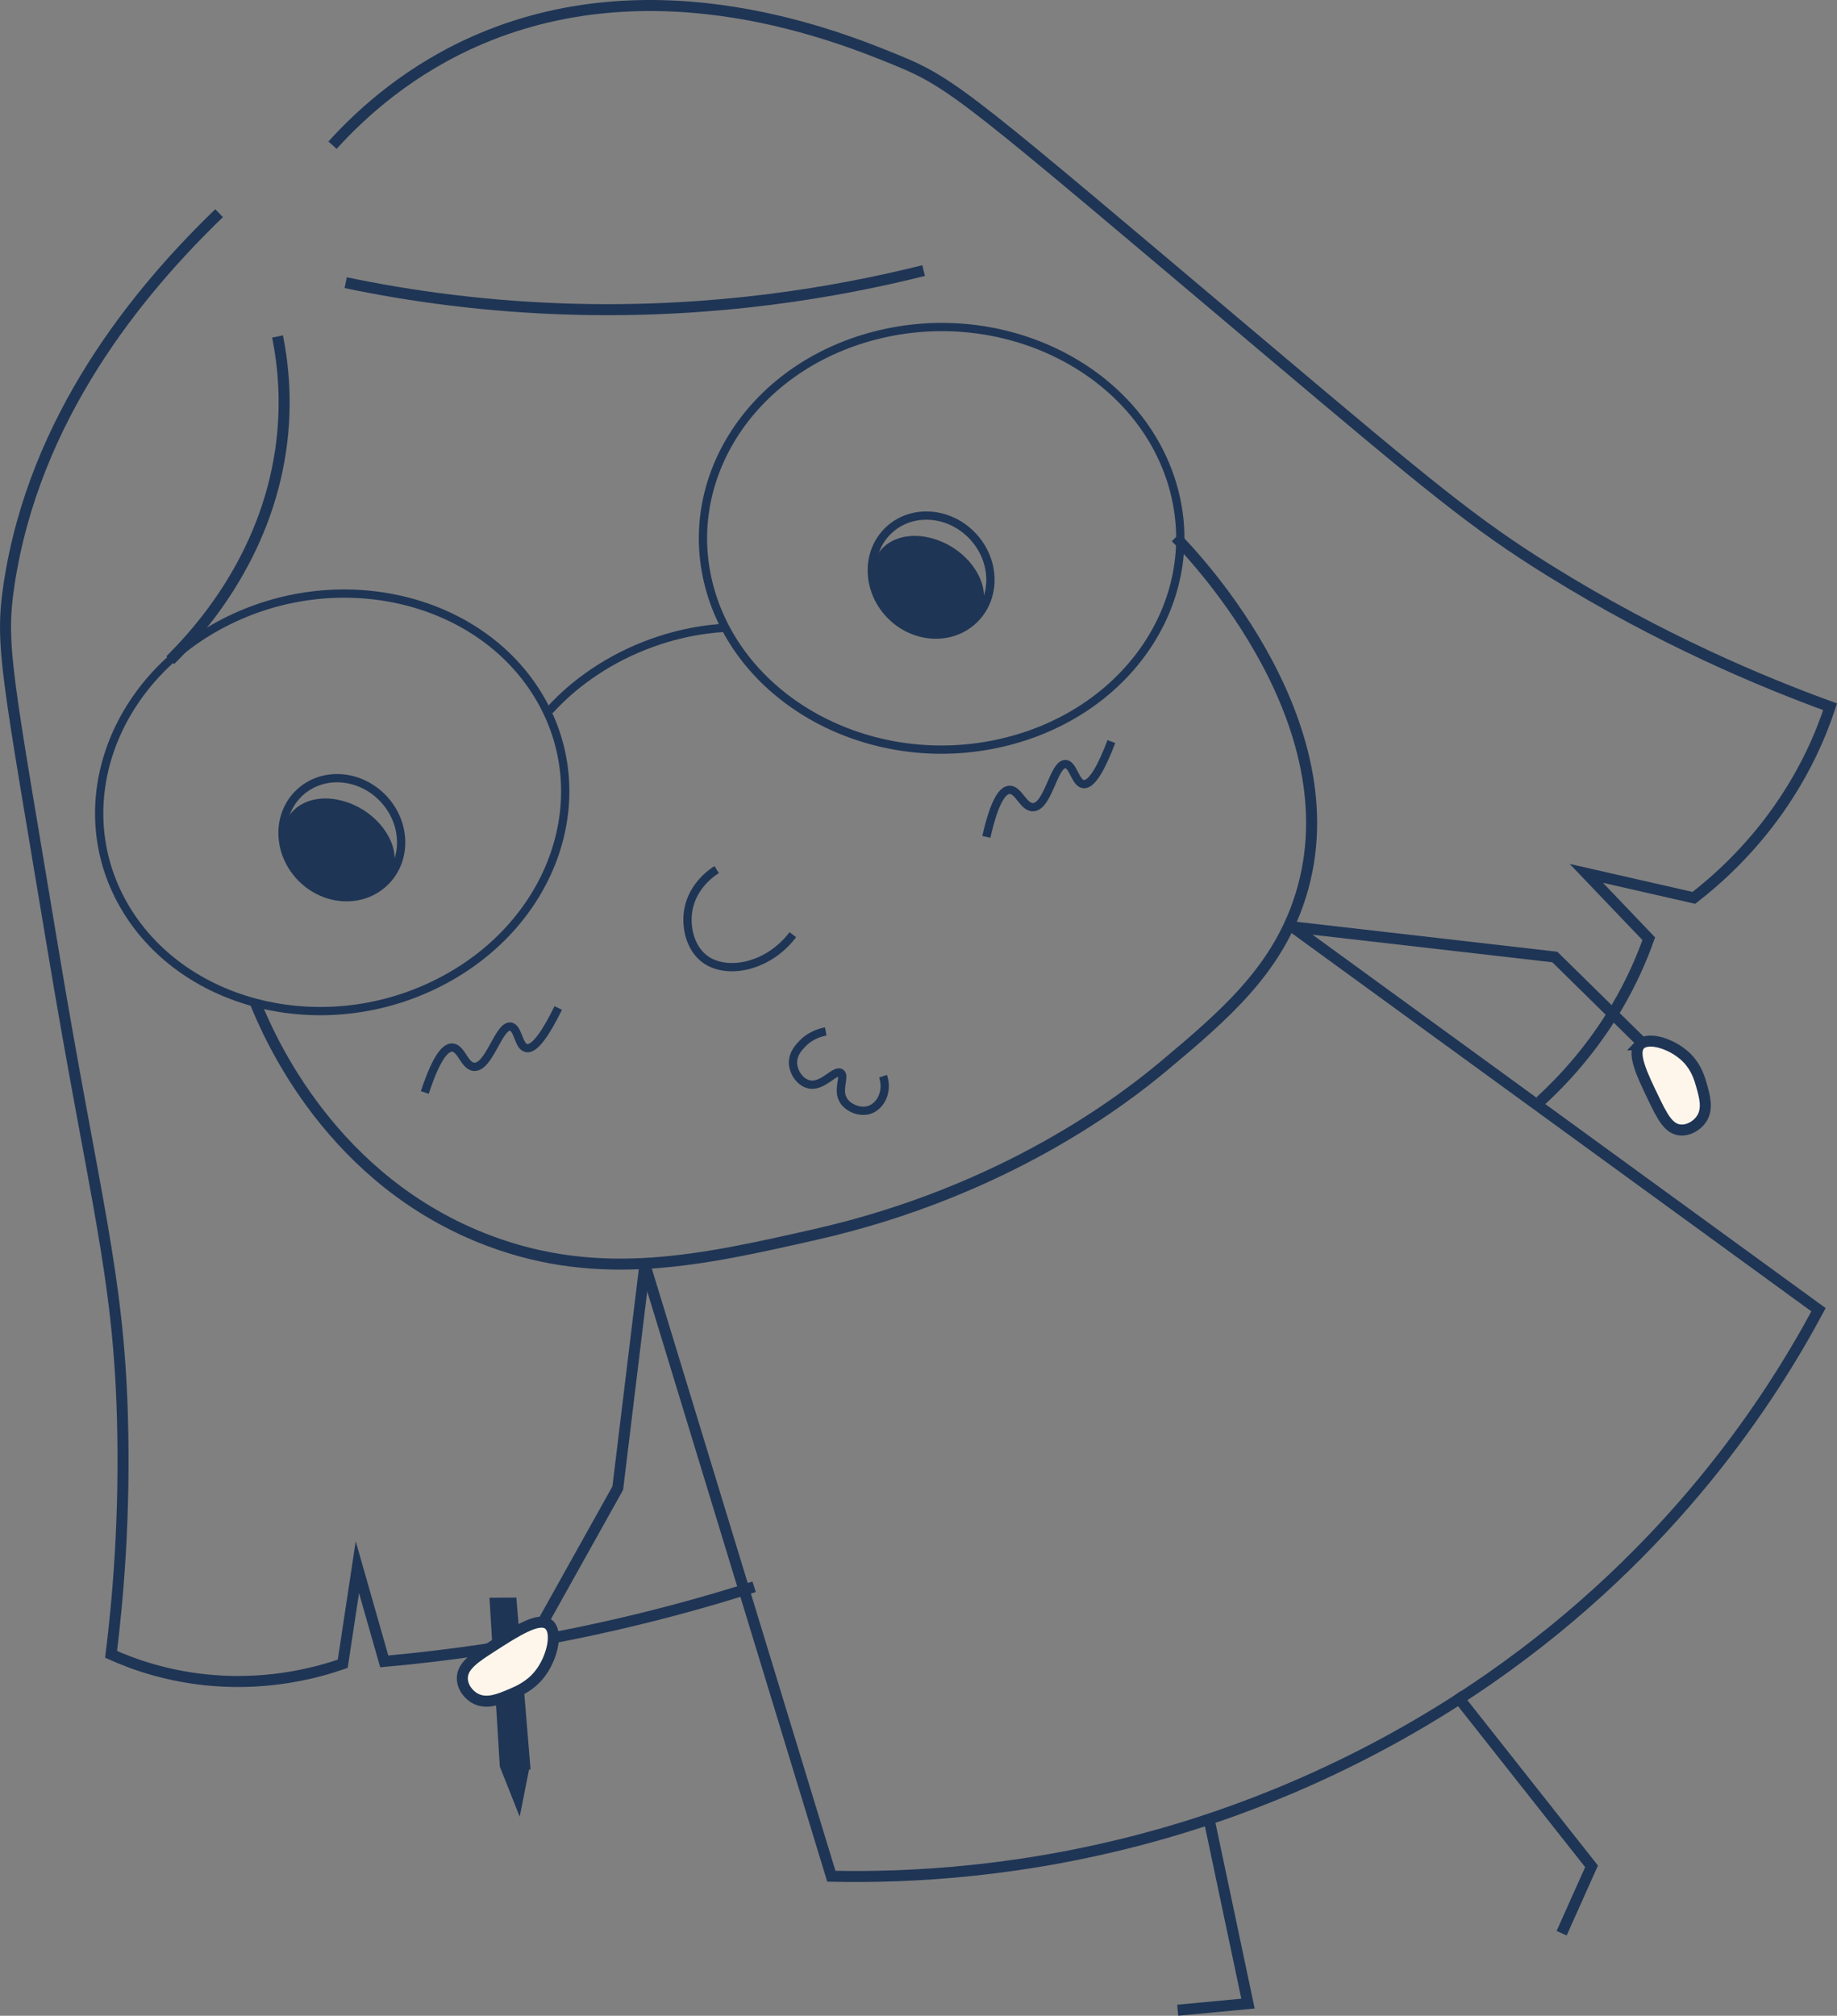 <?xml version="1.0" encoding="UTF-8"?>
<svg id="Layer_1" data-name="Layer 1" xmlns="http://www.w3.org/2000/svg" viewBox="0 0 666.24 730.91">
  <rect x="0" y="0" width="666.24" height="730.91" fill="#808080" stroke="none"/>
  <defs>
    <style>
      .cls-1 {
        fill: #fff6eb;
      }

      .cls-1, .cls-2, .cls-3, .cls-4, .cls-5, .cls-6 {
        stroke-miterlimit: 10;
      }

      .cls-1, .cls-2, .cls-3, .cls-5 {
        stroke-width: 4px;
      }

      .cls-1, .cls-3, .cls-4, .cls-5, .cls-6 {
        stroke: #1f3555;
      }

      .cls-2 {
        stroke: #1e3555;
      }

      .cls-2, .cls-5, .cls-6 {
        fill: none;
      }

      .cls-3, .cls-4 {
        fill: #1f3555;
      }

      .cls-4, .cls-6 {
        stroke-width: 3px;
      }
    </style>
  </defs>
  <path class="cls-6" d="M154.07,396.14c4.49-13.7,7.77-16.35,9.91-16.3,3.39.07,4.44,6.94,8.08,7,5.41.09,8.81-15.02,13.04-14.61,2.85.28,2.86,7.3,5.87,7.82,3.04.54,7.25-5.9,11.49-14.55"/>
  <path class="cls-5" d="M233.3,456.68c22.74,74.55,45.47,149.09,68.21,223.64,28.47.62,70.36-1.47,118.61-15.03,23.04-6.48,70.24-21.96,120.24-56.74,66.45-46.22,102.03-101.63,119.18-133.64-63.61-46.28-127.21-92.56-190.82-138.84"/>
  <path class="cls-6" d="M259.92,315.31c-1.26.79-8.71,5.59-10.28,14.65-1.09,6.29.71,14.36,6.63,18.24,7.9,5.16,22.43,2.39,31.27-9.28"/>
  <path class="cls-6" d="M320.26,390.23c1.92,5.61-.94,10.95-5.02,12.23-3.3,1.03-7.43-.6-9.22-3.28-2.66-4,.76-9.04-1.16-10.15-2.15-1.24-6.37,5.11-11.27,4.19-3.25-.61-5.85-4.22-5.98-7.7-.13-3.5,2.28-5.94,3.56-7.25,3.08-3.12,6.85-4,8.31-4.27"/>
  <path class="cls-5" d="M92.4,363.04c5.4,13.54,28.07,65.55,85.14,86.92,40.5,15.17,77.07,6.99,118.42-2.4,68.95-15.67,111.97-49.2,126.02-60.94,22.36-18.68,40.07-34.21,48.78-58.97,22.22-63.17-37.39-125.73-44.35-132.82"/>
  <path class="cls-5" d="M120.6,52.64c10.62-11.71,28.17-27.76,53.93-38.65,64.68-27.33,130.15-.55,150.71,7.85,20.83,8.52,26.75,14.23,134.66,105.24,58.74,49.54,74.85,62.93,101.93,79.75,40.42,25.11,77.17,40.43,101.91,49.45-3.2,9.76-8.8,23.16-18.87,37.43-10.47,14.83-21.95,25.2-30.54,31.86-13-2.96-26-5.93-39-8.89,7.55,7.9,15.09,15.8,22.64,23.7-2.6,7.34-6.29,15.82-11.59,24.8-8.97,15.2-19.37,26.44-27.8,34.18"/>
  <path class="cls-5" d="M100.66,122c2.12,10.62,3.52,24.74,1.16,41.06-5.67,39.33-29.4,65.76-40.08,76.32"/>
  <path class="cls-5" d="M125.38,102.5c23.25,4.86,51.35,8.85,83.38,9.65,51.17,1.27,94.44-6.09,126.22-14.04"/>
  <path class="cls-5" d="M79.46,77.3C49.91,105.83,12.39,151.4,3.27,212.02c-3.34,22.21-.71,32.05,15.8,131.35,15.18,91.28,23.86,117.99,25.33,170.48,1.02,36.5-1.69,66.5-4.11,86.01,8.01,3.61,20.8,8.23,37.26,9.51,20.86,1.62,37.56-2.89,46.75-6.08,1.77-11.68,3.54-23.35,5.31-35.03,3.25,11.39,6.5,22.77,9.75,34.16,22.88-2.05,48.56-5.63,76.32-11.63,21.1-4.56,40.42-9.88,57.83-15.43"/>
  <g>
    <path class="cls-6" d="M45.71,329.62c-21.73-35.92-5.87-82.37,35.43-103.74,41.3-21.37,92.39-9.56,114.12,26.36,21.73,35.92,5.87,82.37-35.43,103.74-41.3,21.37-92.39,9.56-114.12-26.36"/>
    <path class="cls-6" d="M262.4,227.67c-6.45.41-19.43,1.94-34.21,8.86-15.28,7.15-24.64,16.39-28.86,21.06"/>
    <path class="cls-6" d="M258.36,216.46c-13.24-40.64,13.24-83.11,59.17-94.85,45.92-11.74,93.88,11.68,107.13,52.33,13.24,40.64-13.24,83.11-59.17,94.85-45.92,11.74-93.88-11.68-107.13-52.33"/>
  </g>
  <g>
    <path class="cls-6" d="M145.49,305.48c0-11.88-9.62-22.29-21.51-23.24-11.88-.96-21.51,7.9-21.52,19.78,0,11.88,9.62,22.29,21.51,23.24,11.88.96,21.51-7.9,21.52-19.78Z"/>
    <path class="cls-4" d="M141.65,312.29c.4-8.62-7.65-17.81-17.97-20.51-10.33-2.71-19.02,2.09-19.42,10.71-.4,8.62,7.65,17.81,17.97,20.51,10.33,2.71,19.02-2.09,19.42-10.71Z"/>
  </g>
  <path class="cls-6" d="M357.73,303.45c3.17-14,6.18-16.91,8.32-17.05,3.39-.21,5.1,6.53,8.73,6.28,5.4-.37,7.35-15.68,11.61-15.63,2.87.04,3.55,7.01,6.61,7.28,3.09.27,6.67-6.47,10.07-15.44"/>
  <g>
    <path class="cls-5" d="M468.73,336.08c31.72,3.64,63.45,7.28,95.17,10.93,11.3,11.11,22.6,22.21,33.9,33.32"/>
    <path class="cls-1" d="M594.72,378.85c-2.89,3.14.94,11.08,4.95,19.39,3.15,6.52,5.37,10.97,9.52,11.47,3.01.36,6.21-1.45,7.88-3.93,2.46-3.66,1.19-8.14.04-12.21-.66-2.35-1.82-6.43-5.25-9.92-5.09-5.17-14.18-8.01-17.15-4.8Z"/>
  </g>
  <g>
    <path class="cls-5" d="M233.89,458.59c-3.28,27-6.56,54-9.84,81-9.54,17.09-19.08,34.17-28.62,51.26"/>
    <path class="cls-3" d="M190.24,639.61c-.8,4.03-1.6,8.05-2.4,12.08-1.53-3.86-3.06-7.72-4.59-11.57-1.2-19.6-2.41-39.19-3.61-58.79,1.93-.01,3.86-.02,5.79-.04,1.61,19.44,3.21,38.88,4.82,58.32Z"/>
    <path class="cls-1" d="M198.81,588.87c-3.59-2.56-11.6,2.56-19.96,7.92-6.57,4.21-11.05,7.16-11.17,11.55-.09,3.19,2.14,6.26,4.92,7.64,4.1,2.04,8.7.07,12.89-1.71,2.41-1.03,6.6-2.81,9.95-6.88,4.96-6.04,7.07-15.9,3.38-18.52Z"/>
  </g>
  <path class="cls-2" d="M438.41,659.22c4.74,22.43,9.47,44.86,14.21,67.28-8.5.8-16.99,1.61-25.49,2.41"/>
  <path class="cls-2" d="M528.04,614.46c16.39,20.76,32.79,41.51,49.18,62.27-3.62,8.08-7.23,16.17-10.85,24.25"/>
  <g>
    <path class="cls-6" d="M359.21,210.26c0-11.88-9.62-22.29-21.51-23.24-11.88-.96-21.51,7.9-21.52,19.78s9.62,22.29,21.51,23.24c11.88.96,21.51-7.9,21.52-19.78Z"/>
    <path class="cls-4" d="M355.37,217.08c.4-8.62-7.65-17.81-17.97-20.51-10.33-2.71-19.02,2.09-19.42,10.71-.4,8.62,7.65,17.81,17.97,20.51,10.33,2.71,19.02-2.09,19.42-10.71Z"/>
  </g>
</svg>
